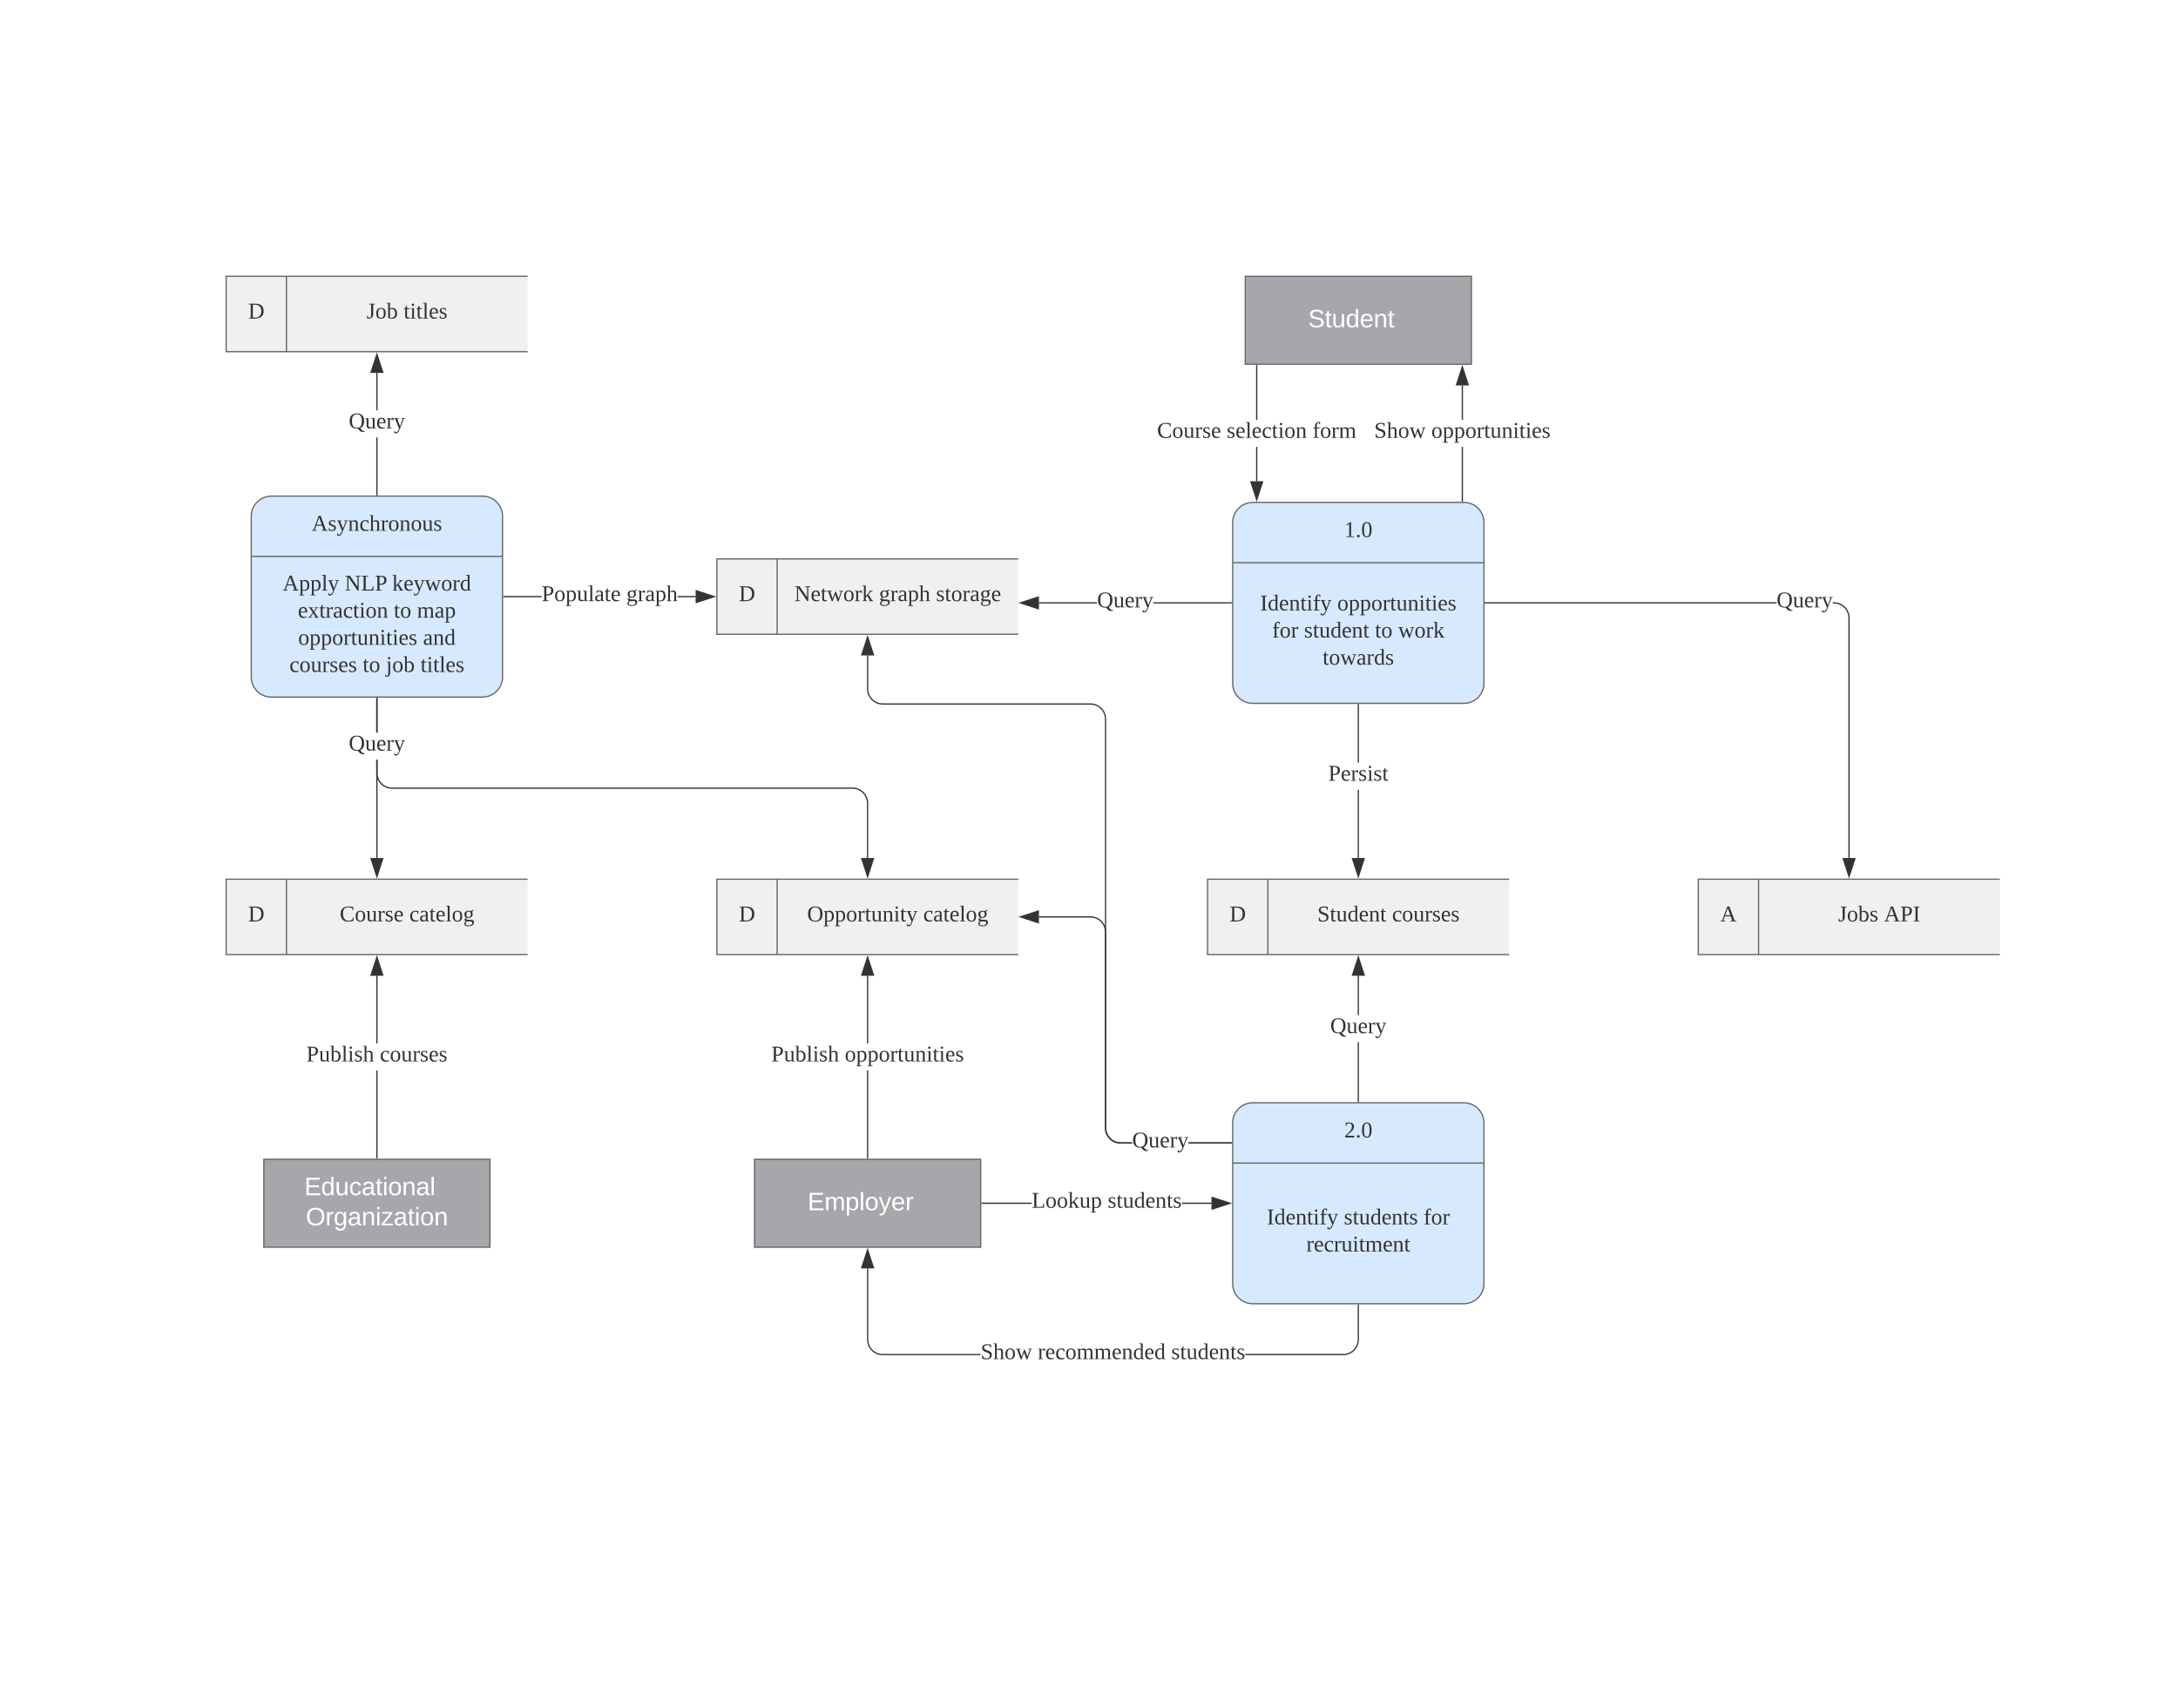 <svg xmlns="http://www.w3.org/2000/svg" xmlns:xlink="http://www.w3.org/1999/xlink" xmlns:lucid="lucid" width="1733.64" height="1360"><g transform="translate(0 0)" lucid:page-tab-id="0_0"><path d="M0 0h1733.64v1360H0z" fill="#fff"/><path d="M991.2 220h180v70h-180z" stroke="#666" fill="#a5a7aa"/><use xlink:href="#a" transform="matrix(1,0,0,1,1011.199,220) translate(29.956 40.6)"/><path d="M210 923h180v70H210z" stroke="#666" fill="#a5a7aa"/><use xlink:href="#b" transform="matrix(1,0,0,1,230,923) translate(12.233 28.6)"/><use xlink:href="#c" transform="matrix(1,0,0,1,230,923) translate(13.417 52.6)"/><path d="M600.6 923h180v70h-180z" stroke="#666" fill="#a5a7aa"/><use xlink:href="#d" transform="matrix(1,0,0,1,620.599,923) translate(22.261 40.6)"/><path d="M180 700h240v60H180z" fill="#eff0f0"/><path d="M420 700H180v60h240M228 700v60" stroke="#666" fill="none"/><use xlink:href="#e" transform="matrix(1,0,0,1,192,712) translate(5.525 21.6)"/><use xlink:href="#f" transform="matrix(1,0,0,1,240,712) translate(30.375 21.6)"/><use xlink:href="#g" transform="matrix(1,0,0,1,240,712) translate(85.775 21.6)"/><path d="M300.48 922h-.96v-69.7h.96zm0-91.3h-.96v-53.82h.96z" stroke="#333" stroke-width=".05" fill="#333"/><path d="M300.48 922.5h-.96v-.5h.96z" fill="#333"/><path stroke="#333" stroke-width=".05" fill="#333"/><path d="M304.63 776.38h-9.26l4.63-14.26z" fill="#333"/><path d="M305.3 776.86h-10.6l5.3-16.28zm-9.28-.95h7.96L300 763.66z" stroke="#333" stroke-width=".05" fill="#333"/><use xlink:href="#h" transform="matrix(1,0,0,1,243.825,830.7) translate(0.005 14.4)"/><use xlink:href="#i" transform="matrix(1,0,0,1,243.825,830.7) translate(58.505 14.4)"/><path d="M570.6 700h240v60h-240z" fill="#eff0f0"/><path d="M810.6 700h-240v60h240M618.6 700v60" stroke="#666" fill="none"/><use xlink:href="#e" transform="matrix(1,0,0,1,582.599,712) translate(5.525 21.6)"/><use xlink:href="#j" transform="matrix(1,0,0,1,630.599,712) translate(11.875 21.6)"/><use xlink:href="#g" transform="matrix(1,0,0,1,630.599,712) translate(104.275 21.6)"/><path d="M691.07 922h-.95v-69.7h.95zm0-91.3h-.95v-53.82h.95z" stroke="#333" stroke-width=".05" fill="#333"/><path d="M691.07 922.5h-.95v-.5h.95z" fill="#333"/><path stroke="#333" stroke-width=".05" fill="#333"/><path d="M695.24 776.38h-9.28l4.64-14.26z" fill="#333"/><path d="M695.9 776.86h-10.6l5.3-16.28zm-9.28-.95h7.96l-3.98-12.25z" stroke="#333" stroke-width=".05" fill="#333"/><use xlink:href="#h" transform="matrix(1,0,0,1,613.899,830.7) translate(0.005 14.4)"/><use xlink:href="#k" transform="matrix(1,0,0,1,613.899,830.7) translate(58.505 14.4)"/><path d="M1351.8 700h240v60h-240z" fill="#eff0f0"/><path d="M1591.8 700h-240v60h240M1399.8 700v60" stroke="#666" fill="none"/><use xlink:href="#l" transform="matrix(1,0,0,1,1363.798,712) translate(5.525 21.6)"/><use xlink:href="#m" transform="matrix(1,0,0,1,1411.798,712) translate(51.3 21.6)"/><use xlink:href="#n" transform="matrix(1,0,0,1,1411.798,712) translate(87.8 21.6)"/><path d="M384 395c8.84 0 16 7.16 16 16v128c0 8.84-7.16 16-16 16H216c-8.84 0-16-7.16-16-16V411c0-8.84 7.16-16 16-16z" stroke="#666" fill="#d7e9ff"/><path d="M200 443h200" stroke="#666" fill="none"/><use xlink:href="#o" transform="matrix(1,0,0,1,220,395) translate(28.075 27.6)"/><use xlink:href="#p" transform="matrix(1,0,0,1,220,453) translate(4.975 17.2)"/><use xlink:href="#q" transform="matrix(1,0,0,1,220,453) translate(54.425 17.2)"/><use xlink:href="#r" transform="matrix(1,0,0,1,220,453) translate(92.175 17.2)"/><use xlink:href="#s" transform="matrix(1,0,0,1,220,453) translate(17.125 38.8)"/><use xlink:href="#t" transform="matrix(1,0,0,1,220,453) translate(93.425 38.8)"/><use xlink:href="#u" transform="matrix(1,0,0,1,220,453) translate(111.925 38.8)"/><use xlink:href="#v" transform="matrix(1,0,0,1,220,453) translate(17.325 60.4)"/><use xlink:href="#w" transform="matrix(1,0,0,1,220,453) translate(116.725 60.4)"/><use xlink:href="#x" transform="matrix(1,0,0,1,220,453) translate(10.35 82)"/><use xlink:href="#t" transform="matrix(1,0,0,1,220,453) translate(68.7 82)"/><use xlink:href="#y" transform="matrix(1,0,0,1,220,453) translate(87.2 82)"/><use xlink:href="#z" transform="matrix(1,0,0,1,220,453) translate(114.7 82)"/><path d="M570.6 445h240v60h-240z" fill="#eff0f0"/><path d="M810.6 445h-240v60h240M618.6 445v60" stroke="#666" fill="none"/><use xlink:href="#e" transform="matrix(1,0,0,1,582.599,457) translate(5.525 21.6)"/><use xlink:href="#A" transform="matrix(1,0,0,1,630.599,457) translate(1.725 21.6)"/><use xlink:href="#B" transform="matrix(1,0,0,1,630.599,457) translate(69.025 21.6)"/><use xlink:href="#C" transform="matrix(1,0,0,1,630.599,457) translate(114.425 21.6)"/><path d="M300.48 683.12h-.96v-78.3h.96zm0-99.9h-.96V556h.96z" stroke="#333" stroke-width=".05" fill="#333"/><path d="M300.48 556h-.96v-.5h.96z" fill="#333"/><path stroke="#333" stroke-width=".05" fill="#333"/><path d="M300 697.88l-4.63-14.26h9.26z" fill="#333"/><path d="M300 699.42l-5.3-16.28h10.6zm-3.98-15.33l3.98 12.25 3.98-12.26z" stroke="#333" stroke-width=".05" fill="#333"/><use xlink:href="#D" transform="matrix(1,0,0,1,277.575,583.206) translate(0.005 14.4)"/><path d="M300.48 615.48l.14 1.82.42 1.76.7 1.67.94 1.54 1.17 1.38 1.38 1.17 1.54.95 1.67.7 1.76.4 1.82.15h366.6l1.93.16 1.9.45 1.8.75 1.68 1.03 1.5 1.28 1.26 1.5 1.02 1.66.75 1.8.45 1.9.15 1.94v43.64h-.95v-43.6l-.14-1.82-.42-1.76-.7-1.67-.94-1.54-1.17-1.38-1.38-1.17-1.54-.95-1.67-.7-1.76-.4-1.82-.15h-366.6l-1.93-.16-1.9-.45-1.8-.75-1.68-1.03-1.5-1.28-1.26-1.5-1.02-1.66-.75-1.8-.45-1.9-.16-1.94v-10.7h.96zm0-32.27h-.96V556h.96z" stroke="#333" stroke-width=".05" fill="#333"/><path d="M300.48 556h-.96v-.5h.96z" fill="#333"/><path stroke="#333" stroke-width=".05" fill="#333"/><path d="M690.6 697.88l-4.64-14.26h9.27z" fill="#333"/><path d="M690.6 699.42l-5.3-16.28h10.6zm-3.98-15.33l3.98 12.25 3.98-12.26zM431.15 475.48H401v-.96h30.15zm122.57 0h-14.27v-.96h14.26z" stroke="#333" stroke-width=".05" fill="#333"/><path d="M401 475.48h-.5v-.96h.5z" fill="#333"/><path stroke="#333" stroke-width=".05" fill="#333"/><path d="M568.48 475l-14.26 4.63v-9.26z" fill="#333"/><path d="M570.02 475l-16.28 5.3v-10.6zm-15.33 3.98l12.24-3.98-12.25-3.98z" stroke="#333" stroke-width=".05" fill="#333"/><use xlink:href="#E" transform="matrix(1,0,0,1,431.15,464.2) translate(0.005 14.4)"/><use xlink:href="#F" transform="matrix(1,0,0,1,431.15,464.2) translate(67.405 14.4)"/><path d="M180 220h240v60H180z" fill="#eff0f0"/><path d="M420 220H180v60h240M228 220v60" stroke="#666" fill="none"/><use xlink:href="#e" transform="matrix(1,0,0,1,192,232) translate(5.525 21.6)"/><use xlink:href="#G" transform="matrix(1,0,0,1,240,232) translate(51.775 21.6)"/><use xlink:href="#H" transform="matrix(1,0,0,1,240,232) translate(81.275 21.6)"/><path d="M300.48 394h-.96v-45.7h.96zm0-67.3h-.96v-29.82h.96z" stroke="#333" stroke-width=".05" fill="#333"/><path d="M300.48 394.5h-.96v-.5h.96z" fill="#333"/><path stroke="#333" stroke-width=".05" fill="#333"/><path d="M304.63 296.38h-9.26l4.63-14.26z" fill="#333"/><path d="M305.3 296.86h-10.6l5.3-16.28zm-9.28-.95h7.96L300 283.66z" stroke="#333" stroke-width=".05" fill="#333"/><use xlink:href="#D" transform="matrix(1,0,0,1,277.575,326.7) translate(0.005 14.4)"/><path d="M961.2 700h240v60h-240z" fill="#eff0f0"/><path d="M1201.2 700h-240v60h240M1009.2 700v60" stroke="#666" fill="none"/><use xlink:href="#e" transform="matrix(1,0,0,1,973.199,712) translate(5.525 21.6)"/><use xlink:href="#I" transform="matrix(1,0,0,1,1021.199,712) translate(27.35 21.6)"/><use xlink:href="#J" transform="matrix(1,0,0,1,1021.199,712) translate(86.8 21.6)"/><path d="M1165.2 400c8.84 0 16 7.16 16 16v128c0 8.84-7.16 16-16 16h-168c-8.84 0-16-7.16-16-16V416c0-8.84 7.16-16 16-16z" stroke="#666" fill="#d7e9ff"/><path d="M981.2 448h200" stroke="#666" fill="none"/><use xlink:href="#K" transform="matrix(1,0,0,1,1001.199,400) translate(68.75 27.6)"/><use xlink:href="#L" transform="matrix(1,0,0,1,1001.199,458) translate(1.875 28)"/><use xlink:href="#M" transform="matrix(1,0,0,1,1001.199,458) translate(63.225 28)"/><use xlink:href="#N" transform="matrix(1,0,0,1,1001.199,458) translate(11.375 49.6)"/><use xlink:href="#O" transform="matrix(1,0,0,1,1001.199,458) translate(36.775 49.6)"/><use xlink:href="#P" transform="matrix(1,0,0,1,1001.199,458) translate(93.225 49.6)"/><use xlink:href="#Q" transform="matrix(1,0,0,1,1001.199,458) translate(111.725 49.6)"/><use xlink:href="#R" transform="matrix(1,0,0,1,1001.199,458) translate(51.575 71.2)"/><path d="M1000.8 383.12h-.96V355.8h.95zm0-48.92h-.96V291h.95z" stroke="#333" stroke-width=".05" fill="#333"/><path d="M1000.8 291h-.96v-.5h.95z" fill="#333"/><path stroke="#333" stroke-width=".05" fill="#333"/><path d="M1000.32 397.88l-4.64-14.26h9.27z" fill="#333"/><path d="M1000.32 399.42l-5.3-16.28h10.6zm-4-15.33l4 12.25 3.98-12.26z" stroke="#333" stroke-width=".05" fill="#333"/><use xlink:href="#S" transform="matrix(1,0,0,1,920.991,334.2) translate(0.005 14.4)"/><use xlink:href="#T" transform="matrix(1,0,0,1,920.991,334.2) translate(55.405 14.4)"/><use xlink:href="#U" transform="matrix(1,0,0,1,920.991,334.2) translate(123.755 14.4)"/><path d="M873.22 480.48h-46.24v-.96h46.24zm106.98 0h-62.13v-.96h62.13z" stroke="#333" stroke-width=".05" fill="#333"/><path d="M980.7 480.48h-.5v-.96h.5z" fill="#333"/><path stroke="#333" stroke-width=".05" fill="#333"/><path d="M826.48 484.63L812.22 480l14.26-4.63z" fill="#333"/><path d="M826.96 485.3l-16.28-5.3 16.28-5.3zm-13.2-5.3l12.25 3.98v-7.96z" stroke="#333" stroke-width=".05" fill="#333"/><use xlink:href="#D" transform="matrix(1,0,0,1,873.224,469.2) translate(0.005 14.4)"/><path d="M1461.75 479.68l1.9.45 1.8.75 1.68 1.03 1.5 1.28 1.26 1.5 1 1.66.76 1.8.46 1.9.15 1.94v191.14h-.95v-191.1l-.14-1.82-.42-1.76-.7-1.67-.94-1.54-1.17-1.38-1.38-1.17-1.54-.95-1.67-.7-1.76-.4-1.82-.15h-.86v-.96h.9zm-279.55.8v-.96h231.87v.96z" stroke="#333" stroke-width=".05" fill="#333"/><path d="M1182.2 480.48h-.5v-.96h.5z" fill="#333"/><path stroke="#333" stroke-width=".05" fill="#333"/><path d="M1471.8 697.88l-4.64-14.26h9.27z" fill="#333"/><path d="M1471.8 699.42l-5.3-16.28h10.6zm-3.98-15.33l3.98 12.25 3.98-12.26z" stroke="#333" stroke-width=".05" fill="#333"/><use xlink:href="#D" transform="matrix(1,0,0,1,1414.073,469.2) translate(0.005 14.4)"/><path d="M1081.67 683.12h-.95V628.8h.95zm0-75.92h-.95V561h.95z" stroke="#333" stroke-width=".05" fill="#333"/><path d="M1081.67 561h-.95v-.5h.95z" fill="#333"/><path stroke="#333" stroke-width=".05" fill="#333"/><path d="M1081.2 697.88l-4.64-14.26h9.27z" fill="#333"/><path d="M1081.2 699.42l-5.3-16.28h10.6zm-3.98-15.33l3.98 12.25 3.98-12.26z" stroke="#333" stroke-width=".05" fill="#333"/><use xlink:href="#V" transform="matrix(1,0,0,1,1057.249,607.2) translate(0.005 14.4)"/><path d="M1164.47 399h-.94v-43.2h.94zm0-64.8h-.94v-27.32h.94z" stroke="#333" stroke-width=".05" fill="#333"/><path d="M1164.47 399.5h-.94v-.5h.94z" fill="#333"/><path stroke="#333" stroke-width=".05" fill="#333"/><path d="M1168.63 306.38h-9.27l4.64-14.26z" fill="#333"/><path d="M1169.3 306.86h-10.6l5.3-16.28zm-9.28-.95h7.96l-3.98-12.25z" stroke="#333" stroke-width=".05" fill="#333"/><use xlink:href="#W" transform="matrix(1,0,0,1,1093.825,334.2) translate(0.005 14.4)"/><use xlink:href="#k" transform="matrix(1,0,0,1,1093.825,334.2) translate(45.455 14.4)"/><path d="M1165.2 878c8.84 0 16 7.16 16 16v128c0 8.84-7.16 16-16 16h-168c-8.84 0-16-7.16-16-16V894c0-8.84 7.16-16 16-16z" stroke="#666" fill="#d7e9ff"/><path d="M981.2 926h200" stroke="#666" fill="none"/><use xlink:href="#X" transform="matrix(1,0,0,1,1001.199,878) translate(68.75 27.6)"/><g><use xlink:href="#L" transform="matrix(1,0,0,1,1001.199,936) translate(7.15 38.8)"/><use xlink:href="#Y" transform="matrix(1,0,0,1,1001.199,936) translate(68.5 38.8)"/><use xlink:href="#Z" transform="matrix(1,0,0,1,1001.199,936) translate(131.95 38.8)"/><use xlink:href="#aa" transform="matrix(1,0,0,1,1001.199,936) translate(38.625 60.4)"/></g><path d="M821.2 958.48h-39.6v-.96h39.6zm143.12 0H940.6v-.96h23.72z" stroke="#333" stroke-width=".05" fill="#333"/><path d="M781.6 958.48h-.5v-.96h.5z" fill="#333"/><path stroke="#333" stroke-width=".05" fill="#333"/><path d="M979.08 958l-14.26 4.63v-9.26z" fill="#333"/><path d="M980.62 958l-16.28 5.3v-10.6zm-15.33 3.98l12.24-3.98-12.25-3.98z" stroke="#333" stroke-width=".05" fill="#333"/><g><use xlink:href="#ab" transform="matrix(1,0,0,1,821.199,947.2) translate(0.005 14.4)"/><use xlink:href="#ac" transform="matrix(1,0,0,1,821.199,947.2) translate(60.455 14.4)"/></g><path d="M1081.67 877h-.95v-47.2h.95zm0-68.8h-.95v-31.32h.95z" stroke="#333" stroke-width=".05" fill="#333"/><path d="M1081.67 877.5h-.95v-.5h.95z" fill="#333"/><path stroke="#333" stroke-width=".05" fill="#333"/><path d="M1085.83 776.38h-9.27l4.64-14.26z" fill="#333"/><path d="M1086.5 776.86h-10.6l5.3-16.28zm-9.28-.95h7.96l-3.98-12.25z" stroke="#333" stroke-width=".05" fill="#333"/><g><use xlink:href="#D" transform="matrix(1,0,0,1,1058.774,808.2) translate(0.005 14.4)"/></g><path d="M691.07 548.48l.15 1.82.42 1.76.7 1.67.94 1.54 1.17 1.38 1.38 1.17 1.54.95 1.67.7 1.76.4 1.82.15h165.4l1.93.16 1.9.45 1.8.75 1.68 1.03 1.5 1.28 1.26 1.5 1.02 1.66.75 1.8.45 1.9.15 1.94v325.5l.15 1.8.42 1.77.7 1.67.94 1.55 1.17 1.37 1.38 1.18 1.54.94 1.67.7 1.76.4 1.82.16h9.14v.95h-9.18l-1.93-.15-1.9-.46-1.8-.75-1.68-1-1.5-1.28-1.26-1.5-1.02-1.66-.75-1.8-.45-1.92-.15-1.93V572.53l-.15-1.82-.42-1.76-.7-1.67-.94-1.54-1.17-1.38-1.38-1.17-1.54-.95-1.67-.7-1.76-.4-1.82-.15h-165.4l-1.93-.16-1.9-.45-1.82-.75-1.66-1.03-1.5-1.28-1.26-1.5-1.02-1.66-.75-1.8-.45-1.9-.16-1.94v-26.64h.95zM980.2 909.52v.95H946v-.95z" stroke="#333" stroke-width=".05" fill="#333"/><path d="M980.7 910.47h-.5v-.95h.5z" fill="#333"/><path stroke="#333" stroke-width=".05" fill="#333"/><path d="M695.24 521.38h-9.28l4.64-14.26z" fill="#333"/><path d="M695.9 521.86h-10.6l5.3-16.28zm-9.28-.95h7.96l-3.98-12.25zM869.95 729.68l1.9.45 1.8.75 1.68 1.03 1.5 1.28 1.26 1.5 1.02 1.66.75 1.8.45 1.9.15 1.94v156l.15 1.8.42 1.77.7 1.67.94 1.55 1.17 1.37 1.38 1.18 1.54.94 1.67.7 1.76.4 1.82.16h9.14v.95h-9.18l-1.93-.15-1.9-.46-1.8-.75-1.68-1-1.5-1.28-1.26-1.5-1.02-1.66-.75-1.8-.45-1.92-.15-1.93V742.03l-.15-1.82-.42-1.76-.7-1.67-.94-1.54-1.17-1.38-1.38-1.17-1.54-.95-1.67-.7-1.76-.4-1.82-.15h-41v-.96h41.04zM980.2 909.52v.95H946v-.95z" stroke="#333" stroke-width=".05" fill="#333"/><path d="M980.7 910.47h-.5v-.95h.5z" fill="#333"/><path stroke="#333" stroke-width=".05" fill="#333"/><path d="M826.48 734.63L812.22 730l14.26-4.63z" fill="#333"/><path d="M826.96 735.3l-16.28-5.3 16.28-5.3zm-13.2-5.3l12.25 3.98v-7.96z" stroke="#333" stroke-width=".05" fill="#333"/><g><use xlink:href="#D" transform="matrix(1,0,0,1,901.163,899.193) translate(0.005 14.4)"/></g><path d="M691.07 1066.48l.15 1.82.42 1.76.7 1.67.94 1.54 1.17 1.38 1.38 1.17 1.54.95 1.67.7 1.76.4 1.82.16h77.95v.94h-78l-1.92-.15-1.9-.45-1.82-.75-1.66-1.03-1.5-1.28-1.26-1.5-1.02-1.66-.75-1.8-.45-1.9-.16-1.94v-56.64h.95zm390.6.04l-.15 1.93-.45 1.9-.75 1.8-1.03 1.68-1.28 1.5-1.5 1.26-1.66 1.02-1.8.75-1.9.45-1.94.15h-78v-.94h77.96l1.82-.15 1.76-.42 1.67-.7 1.54-.94 1.38-1.17 1.17-1.38.95-1.54.7-1.67.4-1.76.15-1.82V1039h.95z" stroke="#333" stroke-width=".05" fill="#333"/><path d="M1081.67 1039h-.95v-.5h.95z" fill="#333"/><path stroke="#333" stroke-width=".05" fill="#333"/><path d="M695.24 1009.38h-9.28l4.64-14.26z" fill="#333"/><path d="M695.9 1009.86h-10.6l5.3-16.28zm-9.28-.95h7.96l-3.98-12.25z" stroke="#333" stroke-width=".05" fill="#333"/><g><use xlink:href="#W" transform="matrix(1,0,0,1,780.574,1067.7) translate(0.005 14.4)"/><use xlink:href="#ad" transform="matrix(1,0,0,1,780.574,1067.7) translate(45.455 14.4)"/><use xlink:href="#ac" transform="matrix(1,0,0,1,780.574,1067.7) translate(151.705 14.4)"/></g><defs><path fill="#fff" d="M185-189c-5-48-123-54-124 2 14 75 158 14 163 119 3 78-121 87-175 55-17-10-28-26-33-46l33-7c5 56 141 63 141-1 0-78-155-14-162-118-5-82 145-84 179-34 5 7 8 16 11 25" id="ae"/><path fill="#fff" d="M59-47c-2 24 18 29 38 22v24C64 9 27 4 27-40v-127H5v-23h24l9-43h21v43h35v23H59v120" id="af"/><path fill="#fff" d="M84 4C-5 8 30-112 23-190h32v120c0 31 7 50 39 49 72-2 45-101 50-169h31l1 190h-30c-1-10 1-25-2-33-11 22-28 36-60 37" id="ag"/><path fill="#fff" d="M85-194c31 0 48 13 60 33l-1-100h32l1 261h-30c-2-10 0-23-3-31C134-8 116 4 85 4 32 4 16-35 15-94c0-66 23-100 70-100zm9 24c-40 0-46 34-46 75 0 40 6 74 45 74 42 0 51-32 51-76 0-42-9-74-50-73" id="ah"/><path fill="#fff" d="M100-194c63 0 86 42 84 106H49c0 40 14 67 53 68 26 1 43-12 49-29l28 8c-11 28-37 45-77 45C44 4 14-33 15-96c1-61 26-98 85-98zm52 81c6-60-76-77-97-28-3 7-6 17-6 28h103" id="ai"/><path fill="#fff" d="M117-194c89-4 53 116 60 194h-32v-121c0-31-8-49-39-48C34-167 62-67 57 0H25l-1-190h30c1 10-1 24 2 32 11-22 29-35 61-36" id="aj"/><g id="a"><use transform="matrix(0.056,0,0,0.056,0,0)" xlink:href="#ae"/><use transform="matrix(0.056,0,0,0.056,13.333,0)" xlink:href="#af"/><use transform="matrix(0.056,0,0,0.056,18.889,0)" xlink:href="#ag"/><use transform="matrix(0.056,0,0,0.056,30,0)" xlink:href="#ah"/><use transform="matrix(0.056,0,0,0.056,41.111,0)" xlink:href="#ai"/><use transform="matrix(0.056,0,0,0.056,52.222,0)" xlink:href="#aj"/><use transform="matrix(0.056,0,0,0.056,63.333,0)" xlink:href="#af"/></g><path fill="#fff" d="M30 0v-248h187v28H63v79h144v27H63v87h162V0H30" id="ak"/><path fill="#fff" d="M96-169c-40 0-48 33-48 73s9 75 48 75c24 0 41-14 43-38l32 2c-6 37-31 61-74 61-59 0-76-41-82-99-10-93 101-131 147-64 4 7 5 14 7 22l-32 3c-4-21-16-35-41-35" id="al"/><path fill="#fff" d="M141-36C126-15 110 5 73 4 37 3 15-17 15-53c-1-64 63-63 125-63 3-35-9-54-41-54-24 1-41 7-42 31l-33-3c5-37 33-52 76-52 45 0 72 20 72 64v82c-1 20 7 32 28 27v20c-31 9-61-2-59-35zM48-53c0 20 12 33 32 33 41-3 63-29 60-74-43 2-92-5-92 41" id="am"/><path fill="#fff" d="M24-231v-30h32v30H24zM24 0v-190h32V0H24" id="an"/><path fill="#fff" d="M100-194c62-1 85 37 85 99 1 63-27 99-86 99S16-35 15-95c0-66 28-99 85-99zM99-20c44 1 53-31 53-75 0-43-8-75-51-75s-53 32-53 75 10 74 51 75" id="ao"/><path fill="#fff" d="M24 0v-261h32V0H24" id="ap"/><g id="b"><use transform="matrix(0.056,0,0,0.056,0,0)" xlink:href="#ak"/><use transform="matrix(0.056,0,0,0.056,13.333,0)" xlink:href="#ah"/><use transform="matrix(0.056,0,0,0.056,24.444,0)" xlink:href="#ag"/><use transform="matrix(0.056,0,0,0.056,35.556,0)" xlink:href="#al"/><use transform="matrix(0.056,0,0,0.056,45.556,0)" xlink:href="#am"/><use transform="matrix(0.056,0,0,0.056,56.667,0)" xlink:href="#af"/><use transform="matrix(0.056,0,0,0.056,62.222,0)" xlink:href="#an"/><use transform="matrix(0.056,0,0,0.056,66.611,0)" xlink:href="#ao"/><use transform="matrix(0.056,0,0,0.056,77.722,0)" xlink:href="#aj"/><use transform="matrix(0.056,0,0,0.056,88.833,0)" xlink:href="#am"/><use transform="matrix(0.056,0,0,0.056,99.944,0)" xlink:href="#ap"/></g><path fill="#fff" d="M140-251c81 0 123 46 123 126C263-46 219 4 140 4 59 4 17-45 17-125s42-126 123-126zm0 227c63 0 89-41 89-101s-29-99-89-99c-61 0-89 39-89 99S79-25 140-24" id="aq"/><path fill="#fff" d="M114-163C36-179 61-72 57 0H25l-1-190h30c1 12-1 29 2 39 6-27 23-49 58-41v29" id="ar"/><path fill="#fff" d="M177-190C167-65 218 103 67 71c-23-6-38-20-44-43l32-5c15 47 100 32 89-28v-30C133-14 115 1 83 1 29 1 15-40 15-95c0-56 16-97 71-98 29-1 48 16 59 35 1-10 0-23 2-32h30zM94-22c36 0 50-32 50-73 0-42-14-75-50-75-39 0-46 34-46 75s6 73 46 73" id="as"/><path fill="#fff" d="M9 0v-24l116-142H16v-24h144v24L44-24h123V0H9" id="at"/><g id="c"><use transform="matrix(0.056,0,0,0.056,0,0)" xlink:href="#aq"/><use transform="matrix(0.056,0,0,0.056,15.556,0)" xlink:href="#ar"/><use transform="matrix(0.056,0,0,0.056,22.167,0)" xlink:href="#as"/><use transform="matrix(0.056,0,0,0.056,33.278,0)" xlink:href="#am"/><use transform="matrix(0.056,0,0,0.056,44.389,0)" xlink:href="#aj"/><use transform="matrix(0.056,0,0,0.056,55.5,0)" xlink:href="#an"/><use transform="matrix(0.056,0,0,0.056,59.889,0)" xlink:href="#at"/><use transform="matrix(0.056,0,0,0.056,69.889,0)" xlink:href="#am"/><use transform="matrix(0.056,0,0,0.056,81,0)" xlink:href="#af"/><use transform="matrix(0.056,0,0,0.056,86.556,0)" xlink:href="#an"/><use transform="matrix(0.056,0,0,0.056,90.944,0)" xlink:href="#ao"/><use transform="matrix(0.056,0,0,0.056,102.056,0)" xlink:href="#aj"/></g><path fill="#fff" d="M210-169c-67 3-38 105-44 169h-31v-121c0-29-5-50-35-48C34-165 62-65 56 0H25l-1-190h30c1 10-1 24 2 32 10-44 99-50 107 0 11-21 27-35 58-36 85-2 47 119 55 194h-31v-121c0-29-5-49-35-48" id="au"/><path fill="#fff" d="M115-194c55 1 70 41 70 98S169 2 115 4C84 4 66-9 55-30l1 105H24l-1-265h31l2 30c10-21 28-34 59-34zm-8 174c40 0 45-34 45-75s-6-73-45-74c-42 0-51 32-51 76 0 43 10 73 51 73" id="av"/><path fill="#fff" d="M179-190L93 31C79 59 56 82 12 73V49c39 6 53-20 64-50L1-190h34L92-34l54-156h33" id="aw"/><g id="d"><use transform="matrix(0.056,0,0,0.056,0,0)" xlink:href="#ak"/><use transform="matrix(0.056,0,0,0.056,13.333,0)" xlink:href="#au"/><use transform="matrix(0.056,0,0,0.056,29.944,0)" xlink:href="#av"/><use transform="matrix(0.056,0,0,0.056,41.056,0)" xlink:href="#ap"/><use transform="matrix(0.056,0,0,0.056,45.444,0)" xlink:href="#ao"/><use transform="matrix(0.056,0,0,0.056,56.556,0)" xlink:href="#aw"/><use transform="matrix(0.056,0,0,0.056,66.556,0)" xlink:href="#ai"/><use transform="matrix(0.056,0,0,0.056,77.667,0)" xlink:href="#ar"/></g><path fill="#333" d="M75-17c87 13 134-18 134-103 0-78-51-106-134-100v203zm171-102C246 5 139 7 10 0v-9l31-5v-208l-31-4v-10h107c82 0 129 35 129 117" id="ax"/><use transform="matrix(0.05,0,0,0.05,0,0)" xlink:href="#ax" id="e"/><path fill="#333" d="M52-115c0 93 80 130 150 87l7-35h11l-1 55c-23 7-52 12-83 12C60 4 19-37 15-115c-5-113 97-141 201-114l1 51h-12l-5-30c-15-9-39-16-62-16-66 0-86 41-86 109" id="ay"/><path fill="#333" d="M90-170c52 0 76 32 76 87 0 54-24 87-77 87-51 0-75-34-75-87 0-54 24-87 76-87zM89-10c39 0 46-35 46-73 0-39-7-73-46-73-39 1-44 34-44 73s6 72 44 73" id="az"/><path fill="#333" d="M124-13C89 8 26 15 26-45v-108c-8-3-24 2-21-12h50v118c-3 37 42 32 69 25v-131l-25-4v-8h54v153c8 3 24-2 21 12h-48" id="aA"/><path fill="#333" d="M57-145c16-10 35-24 60-25v45c-19 1-8-30-40-17l-20 6v124l29 4v8H7v-8l21-4v-141c-8-3-24 2-21-12h48" id="aB"/><path fill="#333" d="M41-130c7 48 86 23 86 84 0 56-69 57-112 41v-40c20 0 9 29 31 31 35 19 77-26 41-50-27-18-72-13-72-59 0-50 58-52 100-41v36c-19 1-8-25-28-25-21-7-50-1-46 23" id="aC"/><path fill="#333" d="M84-170c49 0 66 33 63 87H46c-8 60 38 80 95 63v10C128-2 108 4 88 4 34 4 14-29 14-84c-1-54 22-86 70-86zm33 73c12-57-57-82-69-24-1 7-2 15-2 24h71" id="aD"/><g id="f"><use transform="matrix(0.05,0,0,0.05,0,0)" xlink:href="#ay"/><use transform="matrix(0.05,0,0,0.05,12,0)" xlink:href="#az"/><use transform="matrix(0.05,0,0,0.05,21,0)" xlink:href="#aA"/><use transform="matrix(0.05,0,0,0.05,30,0)" xlink:href="#aB"/><use transform="matrix(0.05,0,0,0.05,35.95,0)" xlink:href="#aC"/><use transform="matrix(0.05,0,0,0.05,42.95,0)" xlink:href="#aD"/></g><path fill="#333" d="M45-84c0 64 52 80 104 63 1 25-30 25-55 25-56 0-80-32-80-88 0-76 62-98 131-80v46h-10c-5-15-4-31-23-35-47-10-67 21-67 69" id="aE"/><path fill="#333" d="M32-163c41-10 102-14 102 39v112c8 3 24-2 21 12h-45l-4-17C83 13 3 13 13-46c-2-50 45-50 92-51 4-36-5-70-42-56-6 2-12 4-16 6-4 7 0 23-15 20v-36zM42-47c0 41 41 33 63 22v-59c-34 1-63-1-63 37" id="aF"/><path fill="#333" d="M54-38c-1 25 24 26 44 20v12C71 10 25 9 25-35v-115H4c-2-14 14-10 21-15l18-38h11v38h38v15H54v112" id="aG"/><path fill="#333" d="M65-12l28 4v8H7v-8l28-4v-226l-28-4v-8h58v238" id="aH"/><path fill="#333" d="M141-152c28 39 5 97-54 97-9 0-20-2-27-3L49-35c29 22 130-14 124 52-4 45-38 57-88 61C21 83-8 26 45-2 33-6 22-15 21-31l28-31c-19-9-28-26-28-51-2-51 53-65 100-52l38-20 7 8zM85 64c35 0 61-11 61-42 0-35-57-17-89-21-9 8-16 19-17 34 0 25 19 29 45 29zM52-113c1 26 7 46 35 44 28-1 34-16 35-44 0-26-6-43-34-43s-36 17-36 43" id="aI"/><g id="g"><use transform="matrix(0.05,0,0,0.05,0,0)" xlink:href="#aE"/><use transform="matrix(0.05,0,0,0.05,7.95,0)" xlink:href="#aF"/><use transform="matrix(0.05,0,0,0.05,15.9,0)" xlink:href="#aG"/><use transform="matrix(0.05,0,0,0.05,20.9,0)" xlink:href="#aD"/><use transform="matrix(0.05,0,0,0.05,28.85,0)" xlink:href="#aH"/><use transform="matrix(0.05,0,0,0.05,33.85,0)" xlink:href="#az"/><use transform="matrix(0.05,0,0,0.05,42.85,0)" xlink:href="#aI"/></g><path fill="#333" d="M75-108c48 3 76-12 76-58s-28-57-76-54v112zm111-58c-1 60-46 78-111 74v78l37 5v9H13v-9l28-5v-208l-31-4v-10c81 1 178-14 176 70" id="aJ"/><path fill="#333" d="M53-14c58 12 82-15 82-73 0-52-35-77-82-58v131zM89 4C64 4 42-2 24-9v-229l-24-4v-8h53l-1 94c48-33 114-4 114 69 0 57-23 91-77 91" id="aK"/><path fill="#333" d="M47-200c-23 0-25-39 0-38 13 0 18 7 20 19-1 11-8 19-20 19zM65-12l28 4v8H8v-8l28-4v-141l-24-4v-8h53v153" id="aL"/><path fill="#333" d="M126-119c3-38-42-31-69-25v132l23 4v8H7v-8l21-4v-226l-24-4v-8h53l-1 98c31-22 99-31 99 31v109c7 3 23-1 20 12h-71v-8l22-4v-107" id="aM"/><g id="h"><use transform="matrix(0.05,0,0,0.05,0,0)" xlink:href="#aJ"/><use transform="matrix(0.05,0,0,0.05,10,0)" xlink:href="#aA"/><use transform="matrix(0.05,0,0,0.05,19,0)" xlink:href="#aK"/><use transform="matrix(0.05,0,0,0.05,28,0)" xlink:href="#aH"/><use transform="matrix(0.05,0,0,0.05,33,0)" xlink:href="#aL"/><use transform="matrix(0.05,0,0,0.05,38,0)" xlink:href="#aC"/><use transform="matrix(0.05,0,0,0.05,45,0)" xlink:href="#aM"/></g><g id="i"><use transform="matrix(0.05,0,0,0.05,0,0)" xlink:href="#aE"/><use transform="matrix(0.05,0,0,0.05,7.95,0)" xlink:href="#az"/><use transform="matrix(0.05,0,0,0.05,16.95,0)" xlink:href="#aA"/><use transform="matrix(0.05,0,0,0.05,25.95,0)" xlink:href="#aB"/><use transform="matrix(0.05,0,0,0.05,31.9,0)" xlink:href="#aC"/><use transform="matrix(0.05,0,0,0.05,38.9,0)" xlink:href="#aD"/><use transform="matrix(0.05,0,0,0.05,46.85,0)" xlink:href="#aC"/></g><path fill="#333" d="M130-224c-62 0-78 43-78 106 0 64 16 108 78 108s78-45 78-108-16-106-78-106zm0 228C53 4 15-39 15-118c-1-80 37-120 115-120s115 42 115 120C245-39 207 4 130 4" id="aN"/><path fill="#333" d="M166-85c3 67-44 102-111 85l1 64 29 4v9H6v-9l21-4v-217c-7-3-22 1-19-12h46l1 9c11-8 26-14 45-14 47 2 64 36 66 85zM56-13c53 14 83-14 78-72 7-53-33-79-78-60v132" id="aO"/><path fill="#333" d="M125-118c4-37-41-34-68-26v132l23 4v8H8C5-13 21-9 28-12v-141c-7-3-23 1-20-12h47l2 13c31-23 98-29 98 31v109c7 3 23-1 20 12h-72v-8l22-4v-106" id="aP"/><path fill="#333" d="M161-154L85 37C75 66 49 86 8 75V39c18-2 6 24 29 21 30-4 38-32 47-58L21-153c-7-3-20 0-17-12h77v8l-26 4 45 116 43-116-26-4v-8h62v8" id="aQ"/><g id="j"><use transform="matrix(0.05,0,0,0.05,0,0)" xlink:href="#aN"/><use transform="matrix(0.05,0,0,0.05,12.95,0)" xlink:href="#aO"/><use transform="matrix(0.05,0,0,0.05,21.95,0)" xlink:href="#aO"/><use transform="matrix(0.05,0,0,0.05,30.95,0)" xlink:href="#az"/><use transform="matrix(0.05,0,0,0.05,39.95,0)" xlink:href="#aB"/><use transform="matrix(0.05,0,0,0.05,45.9,0)" xlink:href="#aG"/><use transform="matrix(0.05,0,0,0.05,50.9,0)" xlink:href="#aA"/><use transform="matrix(0.05,0,0,0.05,59.9,0)" xlink:href="#aP"/><use transform="matrix(0.05,0,0,0.05,68.9,0)" xlink:href="#aL"/><use transform="matrix(0.05,0,0,0.05,73.9,0)" xlink:href="#aG"/><use transform="matrix(0.05,0,0,0.05,78.9,0)" xlink:href="#aQ"/></g><g id="k"><use transform="matrix(0.05,0,0,0.05,0,0)" xlink:href="#az"/><use transform="matrix(0.05,0,0,0.05,9,0)" xlink:href="#aO"/><use transform="matrix(0.05,0,0,0.05,18,0)" xlink:href="#aO"/><use transform="matrix(0.05,0,0,0.05,27,0)" xlink:href="#az"/><use transform="matrix(0.05,0,0,0.05,36,0)" xlink:href="#aB"/><use transform="matrix(0.05,0,0,0.05,41.95,0)" xlink:href="#aG"/><use transform="matrix(0.05,0,0,0.05,46.95,0)" xlink:href="#aA"/><use transform="matrix(0.05,0,0,0.05,55.95,0)" xlink:href="#aP"/><use transform="matrix(0.05,0,0,0.05,64.95,0)" xlink:href="#aL"/><use transform="matrix(0.05,0,0,0.05,69.95,0)" xlink:href="#aG"/><use transform="matrix(0.05,0,0,0.05,74.95,0)" xlink:href="#aL"/><use transform="matrix(0.05,0,0,0.05,79.95,0)" xlink:href="#aD"/><use transform="matrix(0.05,0,0,0.05,87.9,0)" xlink:href="#aC"/></g><path fill="#333" d="M81-9v9H4v-9l26-5 81-224h33l83 224 30 5v9h-99v-9l31-5-23-68H73L49-14zm38-203L78-98h82" id="aR"/><use transform="matrix(0.05,0,0,0.05,0,0)" xlink:href="#aR" id="l"/><path fill="#333" d="M106-76c4 61-43 93-98 74v-43h11c2 18 5 33 28 33 16 0 25-11 25-33v-177l-30-4v-10h91v10l-27 4v146" id="aS"/><g id="m"><use transform="matrix(0.05,0,0,0.05,0,0)" xlink:href="#aS"/><use transform="matrix(0.05,0,0,0.05,7,0)" xlink:href="#az"/><use transform="matrix(0.05,0,0,0.05,16,0)" xlink:href="#aK"/><use transform="matrix(0.05,0,0,0.05,25,0)" xlink:href="#aC"/></g><path fill="#333" d="M77-14l30 5v9H13v-9l30-5v-208l-30-4v-10h94v10l-30 4v208" id="aT"/><g id="n"><use transform="matrix(0.05,0,0,0.05,0,0)" xlink:href="#aR"/><use transform="matrix(0.05,0,0,0.05,12.95,0)" xlink:href="#aJ"/><use transform="matrix(0.05,0,0,0.05,22.95,0)" xlink:href="#aT"/></g><g id="o"><use transform="matrix(0.05,0,0,0.05,0,0)" xlink:href="#aR"/><use transform="matrix(0.05,0,0,0.05,12.95,0)" xlink:href="#aC"/><use transform="matrix(0.05,0,0,0.05,19.95,0)" xlink:href="#aQ"/><use transform="matrix(0.05,0,0,0.05,28.95,0)" xlink:href="#aP"/><use transform="matrix(0.05,0,0,0.05,37.95,0)" xlink:href="#aE"/><use transform="matrix(0.05,0,0,0.05,45.9,0)" xlink:href="#aM"/><use transform="matrix(0.05,0,0,0.05,54.9,0)" xlink:href="#aB"/><use transform="matrix(0.05,0,0,0.05,60.85,0)" xlink:href="#az"/><use transform="matrix(0.05,0,0,0.05,69.85,0)" xlink:href="#aP"/><use transform="matrix(0.05,0,0,0.05,78.85,0)" xlink:href="#az"/><use transform="matrix(0.05,0,0,0.05,87.85,0)" xlink:href="#aA"/><use transform="matrix(0.05,0,0,0.05,96.85,0)" xlink:href="#aC"/></g><g id="p"><use transform="matrix(0.05,0,0,0.05,0,0)" xlink:href="#aR"/><use transform="matrix(0.05,0,0,0.05,12.95,0)" xlink:href="#aO"/><use transform="matrix(0.05,0,0,0.05,21.95,0)" xlink:href="#aO"/><use transform="matrix(0.05,0,0,0.05,30.95,0)" xlink:href="#aH"/><use transform="matrix(0.05,0,0,0.05,35.95,0)" xlink:href="#aQ"/></g><path fill="#333" d="M203-222l-32-4v-10h81v10l-31 4V0h-17L59-212v198l32 5v9H10v-9l31-5v-208l-31-4v-10h72L203-61v-161" id="aU"/><path fill="#333" d="M111-226l-36 4v207c33-1 73 2 101-4l11-49h11l-3 68H10v-9l31-5v-208l-31-4v-10h101v10" id="aV"/><g id="q"><use transform="matrix(0.05,0,0,0.05,0,0)" xlink:href="#aU"/><use transform="matrix(0.05,0,0,0.05,12.95,0)" xlink:href="#aV"/><use transform="matrix(0.05,0,0,0.05,23.9,0)" xlink:href="#aJ"/></g><path fill="#333" d="M60-80l68-73c-7-3-20 0-17-12h58c3 13-13 9-20 12l-47 48 60 93c7 3 21-1 18 12h-68c-3-12 9-9 15-12L82-83 60-60v48c7 3 21-1 18 12H10v-8l21-4v-226l-24-4v-8h53v170" id="aW"/><path fill="#333" d="M240-154L185 4h-14l-41-109L90 4H77L20-153c-7-3-23 1-20-12h79v8l-27 4L91-41l40-108h14l40 109 38-113-28-4v-8h63v8" id="aX"/><path fill="#333" d="M13-81c0-71 46-101 114-85l-1-72-28-4v-8h57v238c8 3 24-2 21 12h-47l-2-12C80 23 13-1 13-81zm77-74c-37 1-44 33-45 74 0 38 9 66 45 66 14 0 27-3 36-7v-130c-10-1-24-3-36-3" id="aY"/><g id="r"><use transform="matrix(0.05,0,0,0.05,0,0)" xlink:href="#aW"/><use transform="matrix(0.05,0,0,0.05,9,0)" xlink:href="#aD"/><use transform="matrix(0.05,0,0,0.05,16.95,0)" xlink:href="#aQ"/><use transform="matrix(0.05,0,0,0.05,25.95,0)" xlink:href="#aX"/><use transform="matrix(0.05,0,0,0.05,38.9,0)" xlink:href="#az"/><use transform="matrix(0.05,0,0,0.05,47.9,0)" xlink:href="#aB"/><use transform="matrix(0.05,0,0,0.05,53.85,0)" xlink:href="#aY"/></g><path fill="#333" d="M156-12c7 3 23-1 20 12h-75v-8l22-4-38-58-45 58 23 4v8H3v-8l19-3 55-71-48-71c-7-3-23 1-20-12h75v8l-22 4 32 48 37-48-23-4v-8h59v8l-19 3-46 60" id="aZ"/><g id="s"><use transform="matrix(0.05,0,0,0.05,0,0)" xlink:href="#aD"/><use transform="matrix(0.05,0,0,0.05,7.95,0)" xlink:href="#aZ"/><use transform="matrix(0.05,0,0,0.05,16.95,0)" xlink:href="#aG"/><use transform="matrix(0.05,0,0,0.05,21.95,0)" xlink:href="#aB"/><use transform="matrix(0.05,0,0,0.05,27.9,0)" xlink:href="#aF"/><use transform="matrix(0.05,0,0,0.05,35.85,0)" xlink:href="#aE"/><use transform="matrix(0.05,0,0,0.05,43.8,0)" xlink:href="#aG"/><use transform="matrix(0.05,0,0,0.05,48.8,0)" xlink:href="#aL"/><use transform="matrix(0.05,0,0,0.05,53.8,0)" xlink:href="#az"/><use transform="matrix(0.05,0,0,0.05,62.8,0)" xlink:href="#aP"/></g><g id="t"><use transform="matrix(0.05,0,0,0.05,0,0)" xlink:href="#aG"/><use transform="matrix(0.05,0,0,0.05,5,0)" xlink:href="#az"/></g><path fill="#333" d="M126-118c4-37-42-32-68-25v131l24 4v8H8C5-13 21-9 28-12v-141c-7-3-23 1-20-12h48l1 13c22-15 77-30 92 2 32-22 104-36 104 29v109c8 3 24-2 21 12h-75v-8l25-4v-106c3-39-45-31-72-24 7 37 1 88 3 130l25 4v8h-78v-8l24-4v-106" id="ba"/><g id="u"><use transform="matrix(0.05,0,0,0.05,0,0)" xlink:href="#ba"/><use transform="matrix(0.05,0,0,0.05,14,0)" xlink:href="#aF"/><use transform="matrix(0.05,0,0,0.05,21.95,0)" xlink:href="#aO"/></g><g id="v"><use transform="matrix(0.05,0,0,0.05,0,0)" xlink:href="#az"/><use transform="matrix(0.05,0,0,0.05,9,0)" xlink:href="#aO"/><use transform="matrix(0.05,0,0,0.05,18,0)" xlink:href="#aO"/><use transform="matrix(0.05,0,0,0.05,27,0)" xlink:href="#az"/><use transform="matrix(0.05,0,0,0.05,36,0)" xlink:href="#aB"/><use transform="matrix(0.05,0,0,0.05,41.95,0)" xlink:href="#aG"/><use transform="matrix(0.05,0,0,0.05,46.95,0)" xlink:href="#aA"/><use transform="matrix(0.05,0,0,0.05,55.95,0)" xlink:href="#aP"/><use transform="matrix(0.05,0,0,0.05,64.95,0)" xlink:href="#aL"/><use transform="matrix(0.05,0,0,0.05,69.95,0)" xlink:href="#aG"/><use transform="matrix(0.05,0,0,0.05,74.95,0)" xlink:href="#aL"/><use transform="matrix(0.05,0,0,0.05,79.95,0)" xlink:href="#aD"/><use transform="matrix(0.05,0,0,0.05,87.9,0)" xlink:href="#aC"/></g><g id="w"><use transform="matrix(0.05,0,0,0.05,0,0)" xlink:href="#aF"/><use transform="matrix(0.05,0,0,0.05,7.95,0)" xlink:href="#aP"/><use transform="matrix(0.05,0,0,0.05,16.95,0)" xlink:href="#aY"/></g><g id="x"><use transform="matrix(0.05,0,0,0.05,0,0)" xlink:href="#aE"/><use transform="matrix(0.05,0,0,0.05,7.95,0)" xlink:href="#az"/><use transform="matrix(0.05,0,0,0.05,16.95,0)" xlink:href="#aA"/><use transform="matrix(0.05,0,0,0.05,25.95,0)" xlink:href="#aB"/><use transform="matrix(0.05,0,0,0.05,31.9,0)" xlink:href="#aC"/><use transform="matrix(0.05,0,0,0.05,38.9,0)" xlink:href="#aD"/><use transform="matrix(0.05,0,0,0.05,46.85,0)" xlink:href="#aC"/></g><path fill="#333" d="M50-238c28 0 22 38 0 38-10-2-19-7-19-19s7-18 19-19zM3 58c24 15 35-10 35-42v-169l-25-4v-8h54V7c4 51-28 81-77 66V38C3 36-1 51 3 58" id="bb"/><g id="y"><use transform="matrix(0.05,0,0,0.05,0,0)" xlink:href="#bb"/><use transform="matrix(0.05,0,0,0.05,5,0)" xlink:href="#az"/><use transform="matrix(0.05,0,0,0.05,14,0)" xlink:href="#aK"/></g><g id="z"><use transform="matrix(0.05,0,0,0.05,0,0)" xlink:href="#aG"/><use transform="matrix(0.05,0,0,0.05,5,0)" xlink:href="#aL"/><use transform="matrix(0.05,0,0,0.05,10,0)" xlink:href="#aG"/><use transform="matrix(0.05,0,0,0.05,15,0)" xlink:href="#aH"/><use transform="matrix(0.05,0,0,0.05,20,0)" xlink:href="#aD"/><use transform="matrix(0.05,0,0,0.05,27.95,0)" xlink:href="#aC"/></g><g id="A"><use transform="matrix(0.05,0,0,0.05,0,0)" xlink:href="#aU"/><use transform="matrix(0.05,0,0,0.05,12.95,0)" xlink:href="#aD"/><use transform="matrix(0.05,0,0,0.05,20.9,0)" xlink:href="#aG"/><use transform="matrix(0.05,0,0,0.05,25.9,0)" xlink:href="#aX"/><use transform="matrix(0.05,0,0,0.05,38.85,0)" xlink:href="#az"/><use transform="matrix(0.05,0,0,0.05,47.85,0)" xlink:href="#aB"/><use transform="matrix(0.05,0,0,0.05,53.8,0)" xlink:href="#aW"/></g><g id="B"><use transform="matrix(0.05,0,0,0.05,0,0)" xlink:href="#aI"/><use transform="matrix(0.05,0,0,0.05,9,0)" xlink:href="#aB"/><use transform="matrix(0.05,0,0,0.05,14.95,0)" xlink:href="#aF"/><use transform="matrix(0.05,0,0,0.05,22.9,0)" xlink:href="#aO"/><use transform="matrix(0.05,0,0,0.05,31.9,0)" xlink:href="#aM"/></g><g id="C"><use transform="matrix(0.05,0,0,0.05,0,0)" xlink:href="#aC"/><use transform="matrix(0.05,0,0,0.05,7,0)" xlink:href="#aG"/><use transform="matrix(0.05,0,0,0.05,12,0)" xlink:href="#az"/><use transform="matrix(0.05,0,0,0.05,21,0)" xlink:href="#aB"/><use transform="matrix(0.05,0,0,0.05,26.95,0)" xlink:href="#aF"/><use transform="matrix(0.05,0,0,0.05,34.9,0)" xlink:href="#aI"/><use transform="matrix(0.05,0,0,0.05,43.9,0)" xlink:href="#aD"/></g><path fill="#333" d="M130-224c-62 0-78 43-78 106 0 64 16 108 78 108s78-44 78-108c0-63-16-106-78-106zM145 3C61 9 15-34 15-118c0-80 37-120 115-120 77 0 115 42 115 120 1 59-21 95-62 112 19 19 30 53 71 46v12c-30 12-67 2-84-19" id="bc"/><g id="D"><use transform="matrix(0.05,0,0,0.05,0,0)" xlink:href="#bc"/><use transform="matrix(0.05,0,0,0.05,12.95,0)" xlink:href="#aA"/><use transform="matrix(0.05,0,0,0.05,21.95,0)" xlink:href="#aD"/><use transform="matrix(0.05,0,0,0.05,29.9,0)" xlink:href="#aB"/><use transform="matrix(0.05,0,0,0.05,35.85,0)" xlink:href="#aQ"/></g><g id="E"><use transform="matrix(0.05,0,0,0.05,0,0)" xlink:href="#aJ"/><use transform="matrix(0.05,0,0,0.05,10,0)" xlink:href="#az"/><use transform="matrix(0.05,0,0,0.05,19,0)" xlink:href="#aO"/><use transform="matrix(0.05,0,0,0.05,28,0)" xlink:href="#aA"/><use transform="matrix(0.05,0,0,0.05,37,0)" xlink:href="#aH"/><use transform="matrix(0.05,0,0,0.05,42,0)" xlink:href="#aF"/><use transform="matrix(0.05,0,0,0.05,49.95,0)" xlink:href="#aG"/><use transform="matrix(0.05,0,0,0.05,54.95,0)" xlink:href="#aD"/></g><g id="F"><use transform="matrix(0.05,0,0,0.05,0,0)" xlink:href="#aI"/><use transform="matrix(0.05,0,0,0.05,9,0)" xlink:href="#aB"/><use transform="matrix(0.05,0,0,0.05,14.95,0)" xlink:href="#aF"/><use transform="matrix(0.05,0,0,0.05,22.9,0)" xlink:href="#aO"/><use transform="matrix(0.05,0,0,0.05,31.9,0)" xlink:href="#aM"/></g><g id="G"><use transform="matrix(0.05,0,0,0.05,0,0)" xlink:href="#aS"/><use transform="matrix(0.05,0,0,0.05,7,0)" xlink:href="#az"/><use transform="matrix(0.05,0,0,0.05,16,0)" xlink:href="#aK"/></g><g id="H"><use transform="matrix(0.05,0,0,0.05,0,0)" xlink:href="#aG"/><use transform="matrix(0.05,0,0,0.05,5,0)" xlink:href="#aL"/><use transform="matrix(0.05,0,0,0.05,10,0)" xlink:href="#aG"/><use transform="matrix(0.05,0,0,0.05,15,0)" xlink:href="#aH"/><use transform="matrix(0.05,0,0,0.05,20,0)" xlink:href="#aD"/><use transform="matrix(0.05,0,0,0.05,27.95,0)" xlink:href="#aC"/></g><path fill="#333" d="M178-68c0 79-95 82-154 59v-54h12c1 35 22 52 60 52 50 0 69-58 33-82-39-24-105-21-105-85 0-67 86-66 142-53v49h-12l-6-29c-31-27-121-7-89 42 28 43 119 24 119 101" id="bd"/><g id="I"><use transform="matrix(0.05,0,0,0.05,0,0)" xlink:href="#bd"/><use transform="matrix(0.05,0,0,0.05,10,0)" xlink:href="#aG"/><use transform="matrix(0.05,0,0,0.05,15,0)" xlink:href="#aA"/><use transform="matrix(0.05,0,0,0.05,24,0)" xlink:href="#aY"/><use transform="matrix(0.05,0,0,0.05,33,0)" xlink:href="#aD"/><use transform="matrix(0.05,0,0,0.05,40.95,0)" xlink:href="#aP"/><use transform="matrix(0.05,0,0,0.05,49.95,0)" xlink:href="#aG"/></g><g id="J"><use transform="matrix(0.05,0,0,0.05,0,0)" xlink:href="#aE"/><use transform="matrix(0.05,0,0,0.05,7.95,0)" xlink:href="#az"/><use transform="matrix(0.05,0,0,0.05,16.95,0)" xlink:href="#aA"/><use transform="matrix(0.05,0,0,0.05,25.95,0)" xlink:href="#aB"/><use transform="matrix(0.05,0,0,0.05,31.9,0)" xlink:href="#aC"/><use transform="matrix(0.05,0,0,0.05,38.9,0)" xlink:href="#aD"/><use transform="matrix(0.05,0,0,0.05,46.85,0)" xlink:href="#aC"/></g><path fill="#333" d="M110-14l48 5v9H32v-9l48-5v-192l-48 17v-10l69-39h9v224" id="be"/><path fill="#333" d="M45-37c13 0 21 8 21 21C67-2 57 4 45 5 33 4 23-2 24-16c0-13 8-21 21-21" id="bf"/><path fill="#333" d="M90-239c59 0 76 52 76 120S152 4 89 4C31 4 14-51 14-119c0-67 17-120 76-120zM89-10c45-6 45-58 45-109 0-50 0-101-45-106-45 4-43 57-43 106 0 50-2 104 43 109" id="bg"/><g id="K"><use transform="matrix(0.05,0,0,0.05,0,0)" xlink:href="#be"/><use transform="matrix(0.05,0,0,0.05,9,0)" xlink:href="#bf"/><use transform="matrix(0.05,0,0,0.05,13.5,0)" xlink:href="#bg"/></g><path fill="#333" d="M103-236c-39-15-35 32-34 71h44v15H69v136l35 6v8H15v-8l25-6v-136H11v-9l29-7c-6-59 23-100 80-84v36c-15 2-12-14-17-22" id="bh"/><g id="L"><use transform="matrix(0.05,0,0,0.05,0,0)" xlink:href="#aT"/><use transform="matrix(0.05,0,0,0.05,5.95,0)" xlink:href="#aY"/><use transform="matrix(0.05,0,0,0.05,14.95,0)" xlink:href="#aD"/><use transform="matrix(0.05,0,0,0.05,22.9,0)" xlink:href="#aP"/><use transform="matrix(0.05,0,0,0.05,31.9,0)" xlink:href="#aG"/><use transform="matrix(0.05,0,0,0.05,36.9,0)" xlink:href="#aL"/><use transform="matrix(0.05,0,0,0.05,41.9,0)" xlink:href="#bh"/><use transform="matrix(0.05,0,0,0.05,47.85,0)" xlink:href="#aQ"/></g><g id="M"><use transform="matrix(0.05,0,0,0.05,0,0)" xlink:href="#az"/><use transform="matrix(0.05,0,0,0.05,9,0)" xlink:href="#aO"/><use transform="matrix(0.05,0,0,0.05,18,0)" xlink:href="#aO"/><use transform="matrix(0.05,0,0,0.05,27,0)" xlink:href="#az"/><use transform="matrix(0.05,0,0,0.05,36,0)" xlink:href="#aB"/><use transform="matrix(0.05,0,0,0.05,41.95,0)" xlink:href="#aG"/><use transform="matrix(0.05,0,0,0.05,46.95,0)" xlink:href="#aA"/><use transform="matrix(0.05,0,0,0.05,55.95,0)" xlink:href="#aP"/><use transform="matrix(0.05,0,0,0.05,64.95,0)" xlink:href="#aL"/><use transform="matrix(0.05,0,0,0.05,69.95,0)" xlink:href="#aG"/><use transform="matrix(0.05,0,0,0.05,74.95,0)" xlink:href="#aL"/><use transform="matrix(0.05,0,0,0.05,79.95,0)" xlink:href="#aD"/><use transform="matrix(0.05,0,0,0.05,87.9,0)" xlink:href="#aC"/></g><g id="N"><use transform="matrix(0.05,0,0,0.05,0,0)" xlink:href="#bh"/><use transform="matrix(0.05,0,0,0.05,5.95,0)" xlink:href="#az"/><use transform="matrix(0.05,0,0,0.05,14.95,0)" xlink:href="#aB"/></g><g id="O"><use transform="matrix(0.05,0,0,0.05,0,0)" xlink:href="#aC"/><use transform="matrix(0.05,0,0,0.05,7,0)" xlink:href="#aG"/><use transform="matrix(0.05,0,0,0.05,12,0)" xlink:href="#aA"/><use transform="matrix(0.05,0,0,0.05,21,0)" xlink:href="#aY"/><use transform="matrix(0.05,0,0,0.05,30,0)" xlink:href="#aD"/><use transform="matrix(0.05,0,0,0.05,37.95,0)" xlink:href="#aP"/><use transform="matrix(0.05,0,0,0.05,46.95,0)" xlink:href="#aG"/></g><g id="P"><use transform="matrix(0.05,0,0,0.05,0,0)" xlink:href="#aG"/><use transform="matrix(0.05,0,0,0.05,5,0)" xlink:href="#az"/></g><g id="Q"><use transform="matrix(0.05,0,0,0.05,0,0)" xlink:href="#aX"/><use transform="matrix(0.05,0,0,0.05,12.95,0)" xlink:href="#az"/><use transform="matrix(0.05,0,0,0.05,21.95,0)" xlink:href="#aB"/><use transform="matrix(0.05,0,0,0.05,27.9,0)" xlink:href="#aW"/></g><g id="R"><use transform="matrix(0.05,0,0,0.05,0,0)" xlink:href="#aG"/><use transform="matrix(0.05,0,0,0.05,5,0)" xlink:href="#az"/><use transform="matrix(0.05,0,0,0.05,14,0)" xlink:href="#aX"/><use transform="matrix(0.05,0,0,0.05,26.95,0)" xlink:href="#aF"/><use transform="matrix(0.05,0,0,0.05,34.9,0)" xlink:href="#aB"/><use transform="matrix(0.05,0,0,0.05,40.85,0)" xlink:href="#aY"/><use transform="matrix(0.05,0,0,0.05,49.85,0)" xlink:href="#aC"/></g><g id="S"><use transform="matrix(0.05,0,0,0.05,0,0)" xlink:href="#ay"/><use transform="matrix(0.05,0,0,0.05,12,0)" xlink:href="#az"/><use transform="matrix(0.05,0,0,0.05,21,0)" xlink:href="#aA"/><use transform="matrix(0.05,0,0,0.05,30,0)" xlink:href="#aB"/><use transform="matrix(0.05,0,0,0.05,35.95,0)" xlink:href="#aC"/><use transform="matrix(0.05,0,0,0.05,42.95,0)" xlink:href="#aD"/></g><g id="T"><use transform="matrix(0.05,0,0,0.05,0,0)" xlink:href="#aC"/><use transform="matrix(0.05,0,0,0.05,7,0)" xlink:href="#aD"/><use transform="matrix(0.05,0,0,0.05,14.95,0)" xlink:href="#aH"/><use transform="matrix(0.05,0,0,0.05,19.95,0)" xlink:href="#aD"/><use transform="matrix(0.05,0,0,0.05,27.9,0)" xlink:href="#aE"/><use transform="matrix(0.05,0,0,0.05,35.85,0)" xlink:href="#aG"/><use transform="matrix(0.05,0,0,0.05,40.85,0)" xlink:href="#aL"/><use transform="matrix(0.05,0,0,0.05,45.85,0)" xlink:href="#az"/><use transform="matrix(0.05,0,0,0.05,54.85,0)" xlink:href="#aP"/></g><g id="U"><use transform="matrix(0.05,0,0,0.05,0,0)" xlink:href="#bh"/><use transform="matrix(0.05,0,0,0.05,5.95,0)" xlink:href="#az"/><use transform="matrix(0.05,0,0,0.05,14.95,0)" xlink:href="#aB"/><use transform="matrix(0.05,0,0,0.05,20.9,0)" xlink:href="#ba"/></g><g id="V"><use transform="matrix(0.05,0,0,0.05,0,0)" xlink:href="#aJ"/><use transform="matrix(0.05,0,0,0.05,10,0)" xlink:href="#aD"/><use transform="matrix(0.05,0,0,0.05,17.95,0)" xlink:href="#aB"/><use transform="matrix(0.05,0,0,0.05,23.9,0)" xlink:href="#aC"/><use transform="matrix(0.05,0,0,0.05,30.9,0)" xlink:href="#aL"/><use transform="matrix(0.05,0,0,0.05,35.9,0)" xlink:href="#aC"/><use transform="matrix(0.05,0,0,0.05,42.9,0)" xlink:href="#aG"/></g><g id="W"><use transform="matrix(0.05,0,0,0.05,0,0)" xlink:href="#bd"/><use transform="matrix(0.05,0,0,0.05,10,0)" xlink:href="#aM"/><use transform="matrix(0.05,0,0,0.05,19,0)" xlink:href="#az"/><use transform="matrix(0.05,0,0,0.05,28,0)" xlink:href="#aX"/></g><path fill="#333" d="M24-231c66-21 156 2 128 81C132-92 78-66 39-27h121V0H16v-26l59-54c26-25 47-47 47-97 0-48-47-57-81-37l-6 29H24v-46" id="bi"/><g id="X"><use transform="matrix(0.05,0,0,0.05,0,0)" xlink:href="#bi"/><use transform="matrix(0.05,0,0,0.05,9,0)" xlink:href="#bf"/><use transform="matrix(0.05,0,0,0.05,13.5,0)" xlink:href="#bg"/></g><g id="Y"><use transform="matrix(0.05,0,0,0.05,0,0)" xlink:href="#aC"/><use transform="matrix(0.05,0,0,0.05,7,0)" xlink:href="#aG"/><use transform="matrix(0.05,0,0,0.05,12,0)" xlink:href="#aA"/><use transform="matrix(0.05,0,0,0.05,21,0)" xlink:href="#aY"/><use transform="matrix(0.05,0,0,0.05,30,0)" xlink:href="#aD"/><use transform="matrix(0.05,0,0,0.05,37.95,0)" xlink:href="#aP"/><use transform="matrix(0.05,0,0,0.05,46.95,0)" xlink:href="#aG"/><use transform="matrix(0.05,0,0,0.05,51.95,0)" xlink:href="#aC"/></g><g id="Z"><use transform="matrix(0.05,0,0,0.05,0,0)" xlink:href="#bh"/><use transform="matrix(0.05,0,0,0.05,5.95,0)" xlink:href="#az"/><use transform="matrix(0.05,0,0,0.05,14.95,0)" xlink:href="#aB"/></g><g id="aa"><use transform="matrix(0.05,0,0,0.05,0,0)" xlink:href="#aB"/><use transform="matrix(0.05,0,0,0.05,5.95,0)" xlink:href="#aD"/><use transform="matrix(0.05,0,0,0.05,13.9,0)" xlink:href="#aE"/><use transform="matrix(0.05,0,0,0.05,21.85,0)" xlink:href="#aB"/><use transform="matrix(0.05,0,0,0.05,27.8,0)" xlink:href="#aA"/><use transform="matrix(0.05,0,0,0.05,36.8,0)" xlink:href="#aL"/><use transform="matrix(0.05,0,0,0.05,41.8,0)" xlink:href="#aG"/><use transform="matrix(0.05,0,0,0.05,46.8,0)" xlink:href="#ba"/><use transform="matrix(0.05,0,0,0.05,60.8,0)" xlink:href="#aD"/><use transform="matrix(0.05,0,0,0.05,68.75,0)" xlink:href="#aP"/><use transform="matrix(0.05,0,0,0.05,77.75,0)" xlink:href="#aG"/></g><g id="ab"><use transform="matrix(0.05,0,0,0.05,0,0)" xlink:href="#aV"/><use transform="matrix(0.05,0,0,0.05,10.95,0)" xlink:href="#az"/><use transform="matrix(0.05,0,0,0.05,19.95,0)" xlink:href="#az"/><use transform="matrix(0.05,0,0,0.05,28.95,0)" xlink:href="#aW"/><use transform="matrix(0.05,0,0,0.05,37.95,0)" xlink:href="#aA"/><use transform="matrix(0.05,0,0,0.05,46.95,0)" xlink:href="#aO"/></g><g id="ac"><use transform="matrix(0.05,0,0,0.05,0,0)" xlink:href="#aC"/><use transform="matrix(0.05,0,0,0.05,7,0)" xlink:href="#aG"/><use transform="matrix(0.05,0,0,0.05,12,0)" xlink:href="#aA"/><use transform="matrix(0.05,0,0,0.05,21,0)" xlink:href="#aY"/><use transform="matrix(0.05,0,0,0.05,30,0)" xlink:href="#aD"/><use transform="matrix(0.05,0,0,0.05,37.95,0)" xlink:href="#aP"/><use transform="matrix(0.05,0,0,0.05,46.95,0)" xlink:href="#aG"/><use transform="matrix(0.05,0,0,0.05,51.95,0)" xlink:href="#aC"/></g><g id="ad"><use transform="matrix(0.05,0,0,0.05,0,0)" xlink:href="#aB"/><use transform="matrix(0.05,0,0,0.05,5.95,0)" xlink:href="#aD"/><use transform="matrix(0.05,0,0,0.05,13.9,0)" xlink:href="#aE"/><use transform="matrix(0.05,0,0,0.05,21.85,0)" xlink:href="#az"/><use transform="matrix(0.05,0,0,0.05,30.85,0)" xlink:href="#ba"/><use transform="matrix(0.05,0,0,0.05,44.85,0)" xlink:href="#ba"/><use transform="matrix(0.05,0,0,0.05,58.85,0)" xlink:href="#aD"/><use transform="matrix(0.05,0,0,0.05,66.8,0)" xlink:href="#aP"/><use transform="matrix(0.05,0,0,0.05,75.8,0)" xlink:href="#aY"/><use transform="matrix(0.05,0,0,0.05,84.8,0)" xlink:href="#aD"/><use transform="matrix(0.05,0,0,0.05,92.75,0)" xlink:href="#aY"/></g></defs></g></svg>